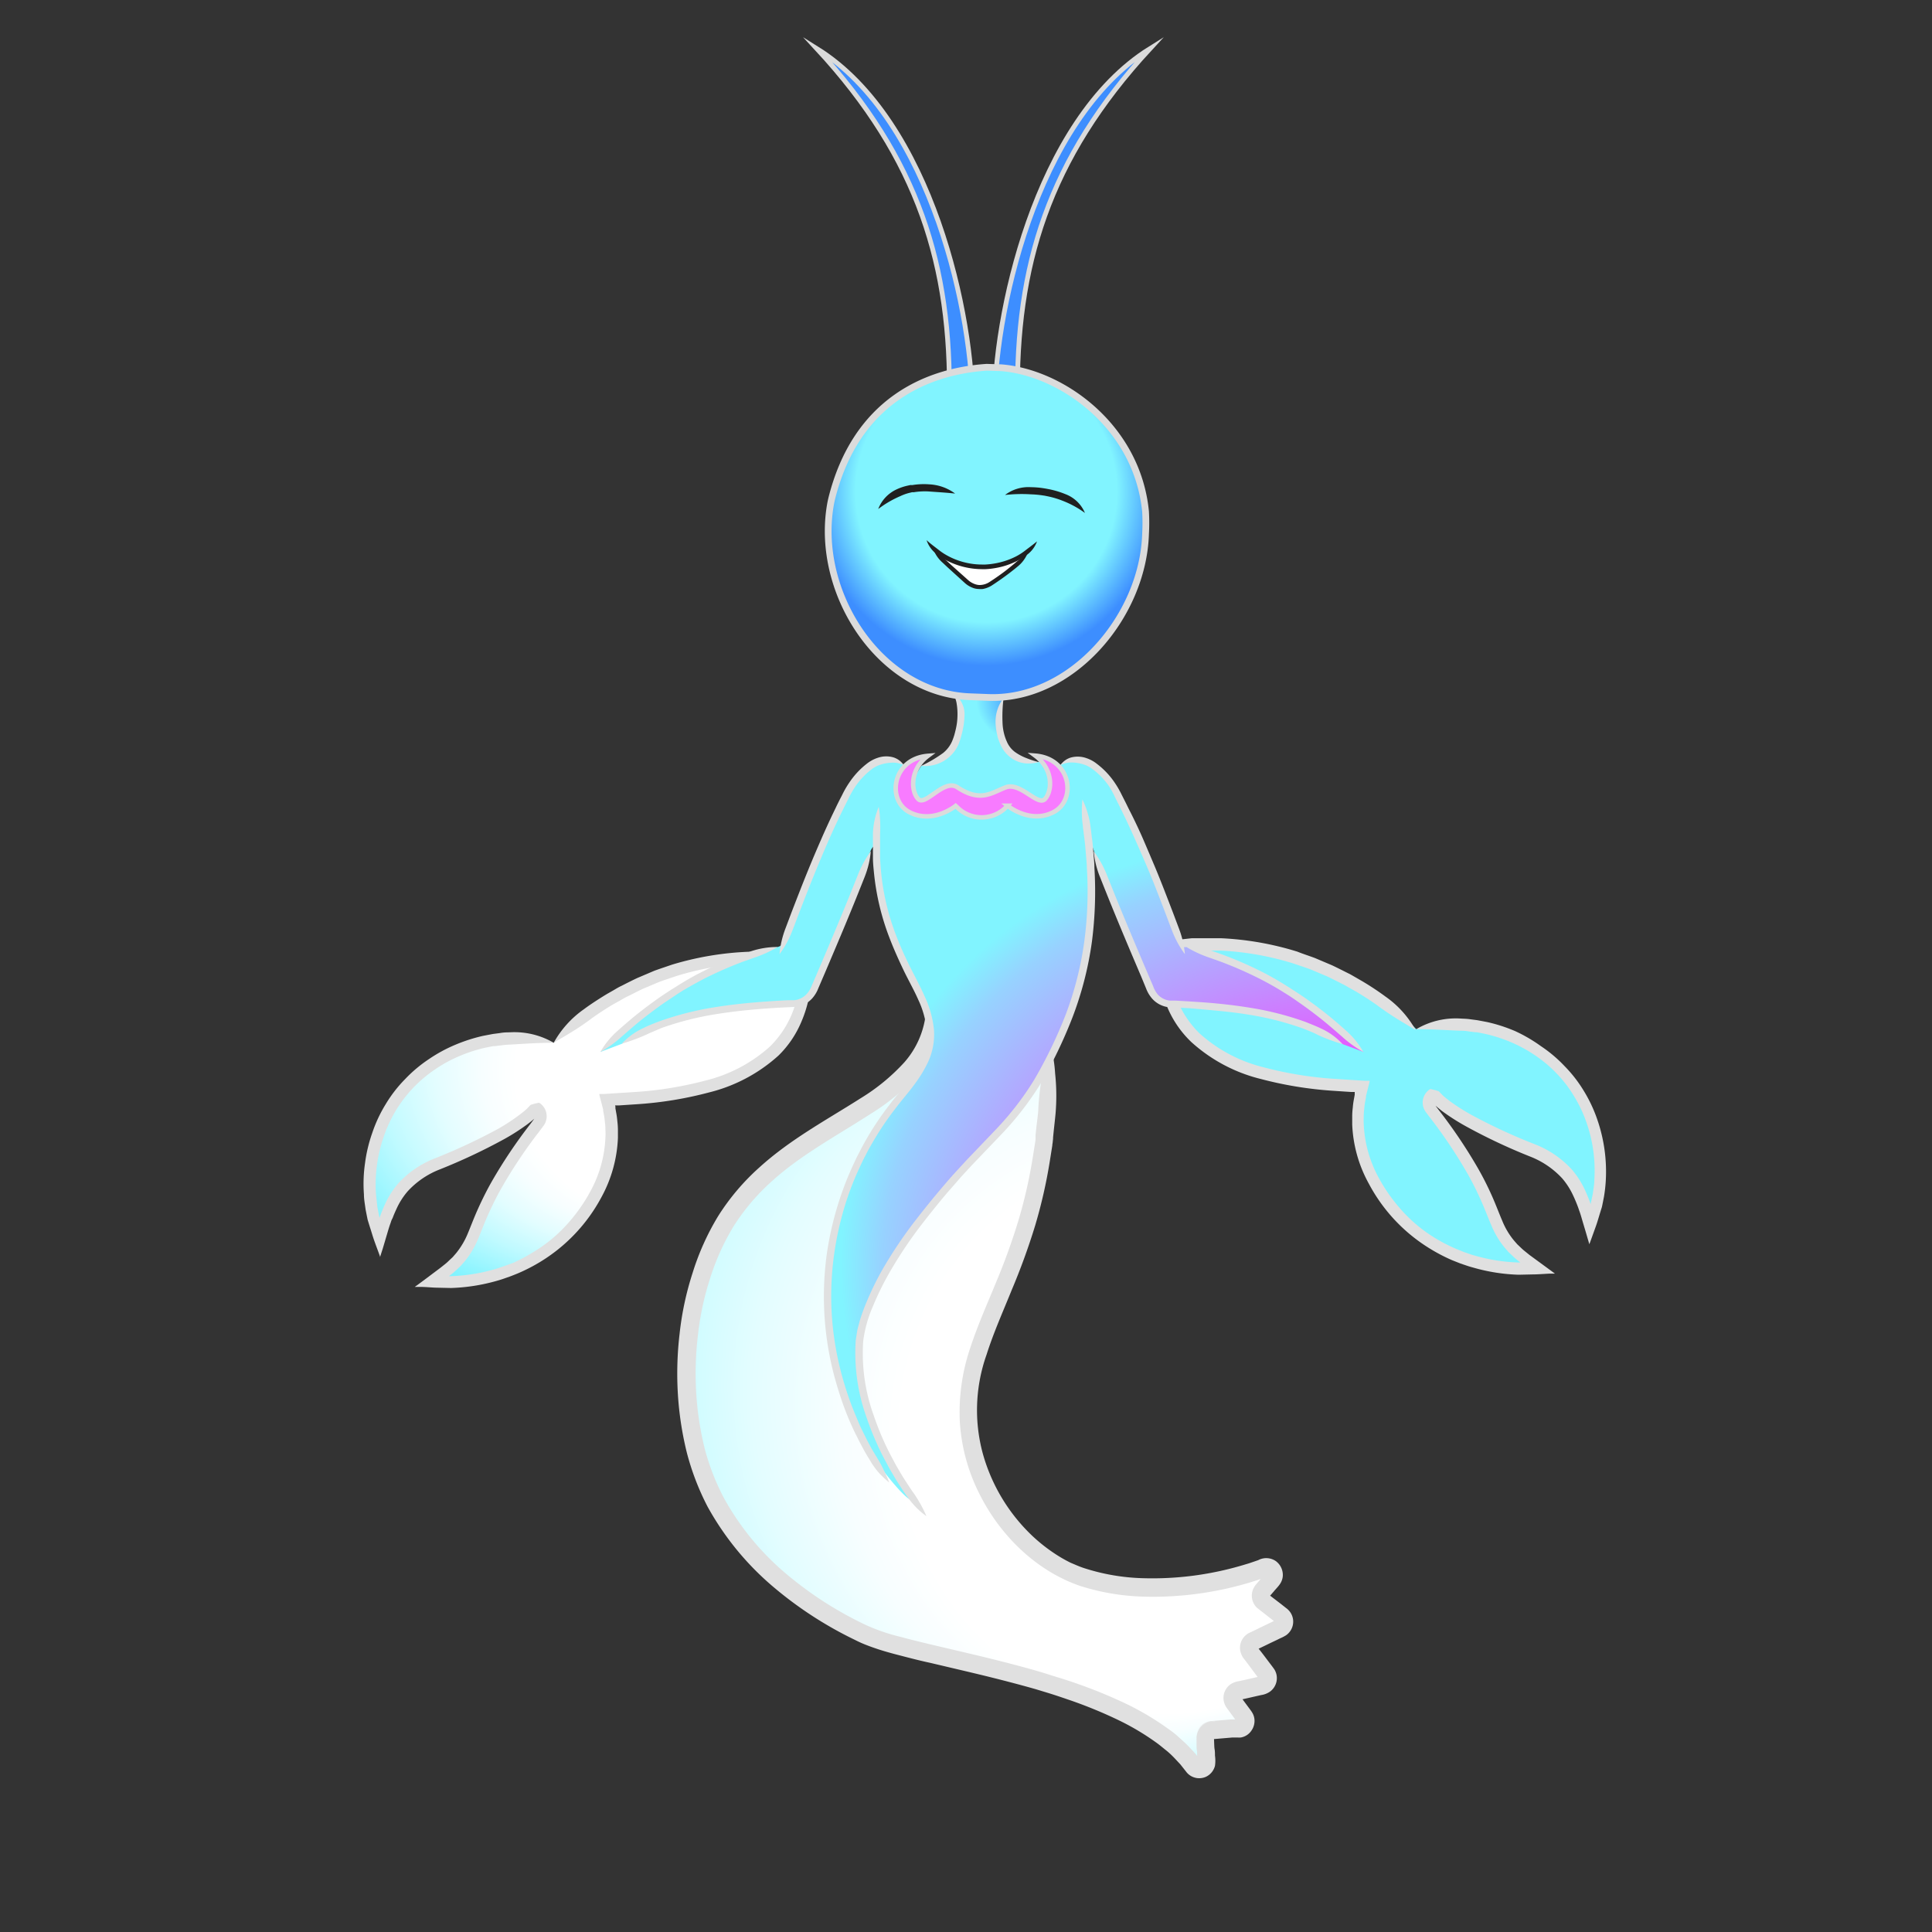 <svg xmlns="http://www.w3.org/2000/svg" xmlns:xlink="http://www.w3.org/1999/xlink" viewBox="0 0 300 300"><rect x="0" y="0" width="300" height="300" fill="#333333" stroke="none"/><defs><style>.cls-1{fill:url(#radial-gradient);}.cls-2{fill:url(#radial-gradient-2);}.cls-3{fill:#e0e0e0;}.cls-4{fill:#f87bff;stroke-width:0.7px;}.cls-11,.cls-12,.cls-4,.cls-5{stroke:#dbdbdb;stroke-miterlimit:10;}.cls-5{stroke-width:1.05px;fill:url(#radial-gradient-3);}.cls-6{fill:#fff;}.cls-7{fill:#202020;}.cls-8{fill:url(#New_Gradient_Swatch_13);}.cls-9{fill:url(#New_Gradient_Swatch_13-2);}.cls-10{fill:url(#New_Gradient_Swatch_13-3);}.cls-11,.cls-12{stroke-width:0.74px;}.cls-11{fill:url(#radial-gradient-4);}.cls-12{fill:url(#radial-gradient-5);}</style><radialGradient id="radial-gradient" cx="59.06" cy="58.08" fx="68.408" r="17.05" gradientTransform="translate(0 -6.01)" gradientUnits="userSpaceOnUse"><stop offset="0.11" stop-color="#3d8eff"/><stop offset="0.16" stop-color="#459aff"/><stop offset="0.24" stop-color="#59b9ff"/><stop offset="0.36" stop-color="#7bebff"/><stop offset="0.38" stop-color="#81f4ff"/></radialGradient><radialGradient id="radial-gradient-2" cx="61.55" cy="118.61" fx="157.325" fy="181.791" r="114.74" gradientTransform="translate(0 -6.01)" gradientUnits="userSpaceOnUse"><stop offset="0.31" stop-color="#ff30ff"/><stop offset="0.33" stop-color="#f73cff"/><stop offset="0.39" stop-color="#e45bff"/><stop offset="0.45" stop-color="#c38dff"/><stop offset="0.54" stop-color="#97d2ff"/><stop offset="0.57" stop-color="#81f4ff"/></radialGradient><radialGradient id="radial-gradient-3" cx="59.93" cy="25.86" r="27.02" gradientTransform="translate(0 -6.01)" gradientUnits="userSpaceOnUse"><stop offset="0.75" stop-color="#81f4ff"/><stop offset="1" stop-color="#3d8eff"/></radialGradient><radialGradient id="New_Gradient_Swatch_13" cx="427.2" cy="-852.97" fx="459.328" fy="-832.26" r="43.27" gradientTransform="matrix(0.99, -0.07, 0.08, 0.99, -324.69, 889.33)" gradientUnits="userSpaceOnUse"><stop offset="0.52" stop-color="#fff"/><stop offset="0.59" stop-color="#f7feff"/><stop offset="0.69" stop-color="#e3fdff"/><stop offset="0.81" stop-color="#c1faff"/><stop offset="0.95" stop-color="#92f5ff"/><stop offset="1" stop-color="#81f4ff"/></radialGradient><radialGradient id="New_Gradient_Swatch_13-2" cx="23597.62" cy="856.28" fx="23629.745" fy="876.988" r="43.27" gradientTransform="matrix(-0.99, -0.07, -0.08, 0.99, 23650.22, 889.33)" xlink:href="#New_Gradient_Swatch_13"/><radialGradient id="New_Gradient_Swatch_13-3" cx="96.37" cy="298.86" fx="154.843" fy="336.56" r="78.75" gradientTransform="translate(0 -252.87) scale(1 1.05)" xlink:href="#New_Gradient_Swatch_13"/><radialGradient id="radial-gradient-4" cx="-7635.76" cy="-1573.9" fx="-7568.585" fy="-1552.821" r="82.48" gradientTransform="matrix(-0.42, -0.79, 0.14, -0.21, -2945.08, -6361.18)" gradientUnits="userSpaceOnUse"><stop offset="0.49" stop-color="#81f4ff"/><stop offset="0.91" stop-color="#3d8eff"/></radialGradient><radialGradient id="radial-gradient-5" cx="33253.66" cy="1739.75" fx="33320.832" fy="1760.833" r="82.48" gradientTransform="matrix(0.42, -0.79, -0.14, -0.21, -13551.66, 26769.16)" xlink:href="#radial-gradient-4"/><symbol id="Aquatic_female_body_12" data-name="Aquatic_female_body_12" viewBox="0 0 192.99 133.09"><path class="cls-8" d="M29.53,18.82a23.39,23.39,0,0,0-23,6.84,23,23,0,0,0-4,23.48C4.27,43,6,39.86,11.91,37.44c12.9-5.25,14.92-8.51,14.92-8.51a1.53,1.53,0,0,1,.4,2.26C13.91,48.44,20.16,49.64,10.54,55.94c8.18.69,16.53-2.45,21.71-8.16S40,35,37.82,27.68l.38,0c9.6-.52,31.59-1.58,30.41-21.6C44.58,2.29,29.53,18.82,29.53,18.82Z"/><path class="cls-3" d="M29.53,18.82a12.1,12.1,0,0,0-6.85-1.62c-.37,0-.91,0-1.55.12l-1,.13-.28.05-1.31.25a25.73,25.73,0,0,0-4.31,1.39,23.17,23.17,0,0,0-4.11,2.24,21.48,21.48,0,0,0-3.67,3.09,20.67,20.67,0,0,0-3,3.87,21.56,21.56,0,0,0-2.08,4.43A23,23,0,0,0,.23,37.52a22.26,22.26,0,0,0-.17,4.82c0,.8.16,1.59.26,2.38l.23,1.16.06.29a2.53,2.53,0,0,0,.09.34l.31,1c.22.66.39,1.29.64,2s.49,1.34.73,2l.18.5,0,.11s0,.13,0,0l.08-.27L3,50.73c.22-.73.43-1.46.65-2.19.17-.58.34-1.16.53-1.68l.16-.48L4.53,46c.19-.52.41-1,.64-1.5a11.33,11.33,0,0,1,1.68-2.61,13.26,13.26,0,0,1,4.93-3.38,90.71,90.71,0,0,0,10.1-4.75,33.18,33.18,0,0,0,3.65-2.35c.25-.2.5-.38.73-.58l.17-.15.08-.07s0,0,0,0h0s0,0,0,0l-.18.25c-.06.08-.08.11,0,0l-.36.49a77.27,77.27,0,0,0-6.05,9c-.82,1.44-1.52,2.87-2.14,4.24s-1.12,2.72-1.62,3.91a12.2,12.2,0,0,1-1.79,3l-.53.61-.59.55a6,6,0,0,1-.59.53l-.73.58L9.48,55.61l-1.11.82-.28.2-.13.1h.16l.68,0c.88,0,1.8.11,2.56.12l2.22.05a29.15,29.15,0,0,0,7.07-1.1c.72-.2,1.22-.38,1.55-.5l.49-.17s.44-.16,1.27-.5a27.28,27.28,0,0,0,3.45-1.77A26.17,26.17,0,0,0,36.94,42.8a20.93,20.93,0,0,0,2.56-9.19c0-.43,0-.87,0-1.3A11.71,11.71,0,0,0,39.41,31a11.81,11.81,0,0,0-.18-1.33L39.11,29l0-.14v-.11c0-.08-.07-.24-.05-.2l.59,0,2.71-.18a58.19,58.19,0,0,0,11.3-1.84,25,25,0,0,0,10.78-5.73A16,16,0,0,0,68,15.53a18.88,18.88,0,0,0,1.49-6.2c0-.52.06-1.05.06-1.58l0-2.2c0-.11,0-.29,0-.34l-.38,0-.74-.08-1-.11-1.54-.17-1.53-.16-1.54,0c-1,0-2.05,0-3.07,0A47.37,47.37,0,0,0,47.9,6.69c-.92.32-1.85.62-2.75.95L42.52,8.76c-.86.4-1.69.83-2.52,1.25-.42.19-.81.44-1.21.67l-1,.57c-1.65,1-2.95,1.89-3.58,2.37a15.51,15.51,0,0,0-4.68,5.2c2.1-1.28,3.5-2,5.77-3.69.61-.46,1.87-1.32,3.45-2.27l1-.55c.39-.22.76-.46,1.17-.65.8-.39,1.59-.81,2.42-1.2l2.53-1.07c.86-.32,1.75-.6,2.64-.91a45.28,45.28,0,0,1,11.3-2c1,0,2,0,2.95,0l1.47,0,1.48.16,1.48.16.53.06h0V7l0,.74c0,.48,0,1-.06,1.45a15.3,15.3,0,0,1-4.57,10.23,23.23,23.23,0,0,1-10,5.27,57,57,0,0,1-11,1.78l-2.67.17-2,.13-.65,0s-.12,0-.15,0l0,.14.07.29L37,28.37l.14.56.07.28,0,.17.11.6a9.87,9.87,0,0,1,.16,1.2,7.93,7.93,0,0,1,.08,1.19,9.15,9.15,0,0,1,0,1.17,19,19,0,0,1-2.35,8.38,26,26,0,0,1-4.4,5.93,22.86,22.86,0,0,1-4.44,3.47A27.76,27.76,0,0,1,23.23,53L22,53.44l-.45.16c-.31.1-.78.28-1.46.46a27.42,27.42,0,0,1-6.56,1h-.26l.53-.42c.23-.17.44-.38.66-.58l.66-.63.63-.72a14,14,0,0,0,2.06-3.48c.53-1.26,1-2.56,1.61-3.89s1.27-2.7,2.07-4.09a75.3,75.3,0,0,1,5.91-8.8c-.18.23.09-.12.35-.48-.07.09-.05.07,0,0a4.13,4.13,0,0,0,.37-.53c-.11.2-.17.27-.13.22a2.4,2.4,0,0,0,.27-.51,2.48,2.48,0,0,0-.63-2.75,1.48,1.48,0,0,0-.4-.27l-.41.09a7.44,7.44,0,0,0-.88.25l-.57.59-.15.14-.07.06-.15.13c-.19.17-.43.34-.65.52A32.44,32.44,0,0,1,21,32.13,89.74,89.74,0,0,1,11,36.8a15.14,15.14,0,0,0-5.61,3.86,13.62,13.62,0,0,0-1.95,3c-.25.54-.49,1.08-.7,1.64l-.16.41-.11.34h0s0,0,0-.07v-.05l-.1-.46-.21-1.07C2.08,43.68,2,43,1.93,42.22a22.5,22.5,0,0,1,1.21-8.83,20.44,20.44,0,0,1,8-10.46,21.17,21.17,0,0,1,3.79-2.06,23.06,23.06,0,0,1,4-1.29l1.22-.24.25,0,1-.12a13.81,13.81,0,0,1,1.43-.12C25.51,18.94,27.07,18.83,29.53,18.82Z"/><path class="cls-9" d="M163.46,16.71a23.39,23.39,0,0,1,23,6.84,23,23,0,0,1,4,23.48c-1.73-6.15-3.43-9.28-9.38-11.7-12.89-5.26-14.91-8.51-14.91-8.51a1.52,1.52,0,0,0-.41,2.25c13.33,17.26,7.07,18.46,16.7,24.76-8.19.68-16.53-2.45-21.72-8.16s-7.72-12.79-5.57-20.1l-.38,0c-9.6-.52-31.59-1.58-30.4-21.6C148.42.17,163.46,16.71,163.46,16.71Z"/><path class="cls-3" d="M163.46,16.71c2.46,0,4,.12,6.76.24.34,0,.84,0,1.43.11l1,.13c.08,0,.17,0,.26,0l1.21.24a23.91,23.91,0,0,1,4,1.28,21.82,21.82,0,0,1,3.79,2.06,19.82,19.82,0,0,1,3.37,2.84,18.84,18.84,0,0,1,2.71,3.55,20.28,20.28,0,0,1,1.92,4.08,22.5,22.5,0,0,1,1.21,8.83c0,.74-.15,1.46-.24,2.19l-.22,1.06-.1.47v.05c0,.09,0,.08,0,.07h0l-.12-.34-.16-.42c-.21-.55-.45-1.1-.7-1.64a13.44,13.44,0,0,0-1.95-3,15.25,15.25,0,0,0-5.6-3.87A87.23,87.23,0,0,1,172,30a31.66,31.66,0,0,1-3.45-2.21c-.22-.19-.45-.35-.65-.52l-.15-.13-.07-.06-.15-.14-.57-.59a6.94,6.94,0,0,0-.88-.25l-.41-.1a1.51,1.51,0,0,0-.39.27,2.47,2.47,0,0,0-.64,2.75,3.53,3.53,0,0,0,.28.52s0,0-.14-.23a3.84,3.84,0,0,0,.37.54c.06.09.08.11,0,0,.27.35.53.71.36.47a77.52,77.52,0,0,1,5.91,8.81c.79,1.39,1.46,2.76,2.06,4.09s1.08,2.63,1.62,3.89a13.67,13.67,0,0,0,2.06,3.48l.62.72.67.63a7.09,7.09,0,0,0,.65.58l.53.42h-.26a27.31,27.31,0,0,1-6.56-1,14,14,0,0,1-1.46-.46l-.45-.15-1.18-.48a25.2,25.2,0,0,1-3.22-1.64,23,23,0,0,1-4.44-3.47,26.22,26.22,0,0,1-4.41-5.93,19,19,0,0,1-2.34-8.38,11.42,11.42,0,0,1,0-1.17,9.39,9.39,0,0,1,.08-1.19,9.87,9.87,0,0,1,.16-1.2l.11-.61,0-.16.07-.28.14-.56.28-1.12.07-.28,0-.14s-.1,0-.15,0l-.65,0-2-.13-2.67-.17a56.94,56.94,0,0,1-10.94-1.78,23.12,23.12,0,0,1-10-5.28,15.25,15.25,0,0,1-4.56-10.22c0-.48-.06-1-.07-1.46l0-.73c0-.18,0-.09,0-.11h0l.54,0,1.47-.16,1.48-.17,1.48,0c1,0,2,0,2.94,0a45.28,45.28,0,0,1,11.3,2c.89.31,1.78.59,2.64.91l2.54,1.07c.82.38,1.62.8,2.42,1.2.4.19.78.43,1.16.64l1,.56c1.59.95,2.84,1.81,3.45,2.26,2.27,1.66,3.67,2.42,5.77,3.7a15.51,15.51,0,0,0-4.68-5.2,42.88,42.88,0,0,0-3.58-2.37l-1-.58c-.4-.22-.79-.47-1.21-.67-.83-.41-1.66-.84-2.51-1.24l-2.64-1.12c-.9-.34-1.83-.63-2.75-1a47.2,47.2,0,0,0-11.8-2.08c-1,0-2,0-3.06,0l-1.55,0-1.53.17-1.54.17-1,.1-.75.08-.38.05c-.08,0,0,.23-.05.34l0,2.2c0,.52,0,1.05.07,1.58a19.12,19.12,0,0,0,1.48,6.2,16.07,16.07,0,0,0,3.65,5.23,24.93,24.93,0,0,0,10.77,5.73,59.08,59.08,0,0,0,11.3,1.84l2.71.18.59,0s0,.12,0,.2l0,.07v0l0,.15-.12.67a11.81,11.81,0,0,0-.18,1.33,11.69,11.69,0,0,0-.09,1.31c0,.44,0,.88,0,1.31a20.72,20.72,0,0,0,2.57,9.18,26.2,26.2,0,0,0,9.52,10.12A27.27,27.27,0,0,0,169,52.57l1.26.5.49.17c.33.11.84.3,1.56.49a28.44,28.44,0,0,0,7.06,1.11l2.22-.05c.76,0,1.68-.08,2.56-.12l.68,0H185l-.13-.1-.27-.2-1.12-.82-2.43-1.78-.73-.59a7.08,7.08,0,0,1-.59-.52l-.58-.55-.54-.62a11.65,11.65,0,0,1-1.78-3c-.51-1.19-1-2.52-1.62-3.91s-1.32-2.8-2.15-4.25a79,79,0,0,0-6.05-9l-.36-.48c.07.1,0,.07,0,0a2.46,2.46,0,0,1-.18-.24s0,0,0,0h0s0,0,0,0l.09.07.17.14c.22.2.47.38.72.59a34.2,34.2,0,0,0,3.65,2.34,88.88,88.88,0,0,0,10.1,4.76,13.36,13.36,0,0,1,4.93,3.37,11.39,11.39,0,0,1,1.68,2.62c.23.48.45,1,.64,1.49l.15.39.16.47c.2.53.36,1.11.53,1.69s.44,1.46.65,2.19l.32,1.1.08.27c0,.09,0,0,0,0l.05-.12.18-.49.72-2c.25-.67.43-1.3.64-2l.31-1a2.53,2.53,0,0,0,.09-.34l.06-.29.23-1.17a23.22,23.22,0,0,0,.27-2.37,24.77,24.77,0,0,0-1.31-9.57,22.39,22.39,0,0,0-2.08-4.43,20.82,20.82,0,0,0-3-3.87,21.16,21.16,0,0,0-3.67-3.1A23.77,23.77,0,0,0,178.8,17a24.74,24.74,0,0,0-4.3-1.39l-1.31-.25-.28-.05-1-.13c-.64-.1-1.18-.09-1.55-.12A12.1,12.1,0,0,0,163.46,16.71Z"/><path class="cls-10" d="M106.51,18.51c.49,32-10.92,40.64-12.44,54.66A28.31,28.31,0,0,0,107.84,100c8.08,4.69,21.78,4.07,32.1.24a1.13,1.13,0,0,1,1.16,1.84l-1.52,1.75a1.17,1.17,0,0,0,.16,1.68l2.79,2.16a1.17,1.17,0,0,1-.2,2l-4.23,2a1.16,1.16,0,0,0-.4,1.74l2.51,3.31a1.16,1.16,0,0,1-.63,1.82l-3.77.86a1.15,1.15,0,0,0-.63,1.8l1.6,2.18a1.15,1.15,0,0,1-.78,1.83l-4.29.36a1.12,1.12,0,0,0-1,1.2l.21,3.67a1.08,1.08,0,0,1-1.95.75c-10-13.76-42.63-16.49-51.34-20.62C68.07,106,59.41,99.12,54.54,89.91,48,77.6,48.88,58.47,56.16,46.67c10.37-16.79,32.09-17,32.58-33.59L99.11,2.49Z"/><path class="cls-3" d="M106.51,18.51c-.47,1.84-.83,3.36-1.08,5a46.7,46.7,0,0,0-.65,5.45c0,.78-.21,2.06-.37,3.61l-.06.6,0,.15,0,.45a5.93,5.93,0,0,1-.07.59c-.13.78-.25,1.57-.38,2.36a75.64,75.64,0,0,1-2.2,9.66,99.53,99.53,0,0,1-3.54,9.78c-1.34,3.28-2.84,6.61-4,10.19a31,31,0,0,0-1.57,11.27,28.6,28.6,0,0,0,2.92,11c3.3,6.76,9,12.19,15.67,14.51a35.35,35.35,0,0,0,9.82,1.69,51.67,51.67,0,0,0,9-.51,52.29,52.29,0,0,0,7.88-1.76l.89-.28.55-.19h0l0,0-.53.61-.2.24a2.82,2.82,0,0,0-.55,1,2.6,2.6,0,0,0,.72,2.65l2.1,1.64.5.39h0l-.12-.1.12.1h0l-1.69.81c-1.07.52-1.39.67-.28.14l-1.7.82a2.58,2.58,0,0,0-1.57,2.73,2.9,2.9,0,0,0,.7,1.5l.52.69,1,1.34.49.66,0,0h0l-.75.17-1.45.33-.74.16a3.14,3.14,0,0,0-1.28.49,2.61,2.61,0,0,0-1.08,2.22,2.7,2.7,0,0,0,.36,1.2,6.3,6.3,0,0,0,.37.53l.2.28.74,1,.15.21h-.13l-.47,0-3.18.27a2.48,2.48,0,0,0-1.63.83,2.52,2.52,0,0,0-.54,1c-.1.47-.13.41.07-.21a2.58,2.58,0,0,1,.87-1.11,2.36,2.36,0,0,1,1-.43c.2,0,.42-.06.63-.08l.35,0-.77.06a2.59,2.59,0,0,0-1,.36,2.57,2.57,0,0,0-1.15,1.7,1.8,1.8,0,0,0-.05.52,2.35,2.35,0,0,0,0,.26v.2l0,.52c0,.34,0,.67.06,1s0,.55.05.8h0l-.09-.11a6.08,6.08,0,0,0-.39-.47l-.82-.87c-.54-.58-1.12-1.06-1.66-1.56s-1.12-.92-1.68-1.31a43.42,43.42,0,0,0-6.16-3.68,77.33,77.33,0,0,0-8.49-3.46c-2-.68-3.2-1-3.91-1.25l-.91-.28s-2.75-.84-7.68-2.06c-2.46-.61-5.47-1.31-8.92-2.12-1.72-.41-3.55-.84-5.45-1.36a28.9,28.9,0,0,1-5.68-2,57,57,0,0,1-11.72-7.54,41.62,41.62,0,0,1-9.94-12,36.4,36.4,0,0,1-3-7.73,47.8,47.8,0,0,1-1.3-8.54,50,50,0,0,1,.25-8.89,44.19,44.19,0,0,1,1.87-8.84,36.81,36.81,0,0,1,3.71-8.24,33.5,33.5,0,0,1,5.86-6.9c4.52-4.12,10.05-7.06,15.36-10.49a33.79,33.79,0,0,0,7.42-6.15,16.6,16.6,0,0,0,3.91-8.94l.08-1.05s0,0,0,0-.06,0,.13-.14L91.82,12l3.05-3.12,3-3.07.74-.75c.09-.09.07-.08.07-.08h0l2.12,4.56a38.68,38.68,0,0,0,5.72,9,38.69,38.69,0,0,0-3.13-10.17c-.6-1.32-1.82-4-3.3-7.18L99.92.81,99.7.34,99.59.1s0-.1-.06-.1l-.09.09L98,1.6,95.82,3.79l-3,3.07L89.76,10c-.51.53-1,1-1.55,1.58l-.64.66-.19.2c-.07.06,0,.18,0,.26l0,.57-.09,1.17A13.66,13.66,0,0,1,84,21.83a31.09,31.09,0,0,1-6.8,5.6C72,30.75,66.3,33.78,61.44,38.2a35.53,35.53,0,0,0-6.36,7.51,39.5,39.5,0,0,0-4,8.9,47,47,0,0,0-2,9.37,52.79,52.79,0,0,0-.27,9.39,50.62,50.62,0,0,0,1.39,9.09,40,40,0,0,0,3.21,8.37A44.36,44.36,0,0,0,64,103.62a59.5,59.5,0,0,0,12.3,7.92c.49.25,1,.49,1.58.72s1.07.41,1.58.58c1,.35,2,.63,3,.9,2,.52,3.81,1,5.55,1.37,3.46.82,6.44,1.51,8.88,2.11,4.88,1.21,7.56,2,7.56,2l.89.27c.69.21,1.88.56,3.81,1.23a70,70,0,0,1,8.16,3.32,39.18,39.18,0,0,1,5.73,3.41c.52.36,1,.78,1.52,1.19s1,.87,1.47,1.37l.71.76c.13.13.23.28.34.41l.64.81a2.5,2.5,0,0,0,1.66,1,2.46,2.46,0,0,0,1.88-.47,2.44,2.44,0,0,1-1.73.49,1.77,1.77,0,0,1-.55-.12,1.75,1.75,0,0,0,.48.11,2.46,2.46,0,0,0,1.41-.23,2.6,2.6,0,0,0,1.34-1.67,5.54,5.54,0,0,0,0-1.59c0-.33,0-.67-.06-1s-.06-1-.09-1.57h0l.36,0-.35,0s0,0,0,0h0l2.83-.24.47,0,.35,0a4.07,4.07,0,0,0,.49,0,2.47,2.47,0,0,0,1.61-1,2.63,2.63,0,0,0,.51-1.92,2.47,2.47,0,0,0-.37-1c-.1-.17-.22-.32-.34-.49l-.21-.28-.74-1-.18-.25h0l.68-.15,1.45-.33.75-.17a3.22,3.22,0,0,0,1.39-.54,2.6,2.6,0,0,0,1-2.65,2.76,2.76,0,0,0-.28-.72c-.13-.21-.33-.47-.45-.63l-.5-.66c-.5-.66-1-1.34-1.54-2h0l1.54-.74c-1.11.53-.78.38.28-.14l.93-.44.55-.27.37-.17a6.55,6.55,0,0,0,.58-.32,2.58,2.58,0,0,0,1.11-2.3,2.56,2.56,0,0,0-1-1.86l-.48-.38.47.37a2.64,2.64,0,0,1,.33.31l.09.11a2.53,2.53,0,0,0-.55-.52l-.72-.57-1.72-1.32h0l.06-.06.53-.61c.23-.29.68-.74.94-1.13a2.55,2.55,0,0,0,.44-1.21,2.68,2.68,0,0,0-1.05-2.33,2.62,2.62,0,0,0-2.76-.17l-1.14.39c-.27.1-.55.18-.83.26a49.27,49.27,0,0,1-16,2.15,32.44,32.44,0,0,1-9-1.54c-.74-.23-1.45-.56-2.17-.86a22.1,22.1,0,0,1-2.05-1.15,26,26,0,0,1-3.87-3,27.91,27.91,0,0,1-7.73-12.87,25.77,25.77,0,0,1,.61-15.31c1.06-3.35,2.53-6.63,3.89-10a103.47,103.47,0,0,0,3.64-10,78.1,78.1,0,0,0,2.28-10l.39-2.45c0-.2.06-.4.07-.6l.05-.47,0-.16.06-.61c.16-1.6.33-2.92.37-3.72a32.68,32.68,0,0,0-.11-5.62C107.29,21.89,107,20.33,106.51,18.51Z"/></symbol><symbol id="Aquatic_female_hair_4" data-name="Aquatic_female_hair_4" viewBox="0 0 55.98 60.85"><path class="cls-11" d="M26.28,57.93c.2-14.28-6.22-45-24.17-56.18C18,18.93,23,35.6,22.69,56.24,22.67,57.78,25.93,56.48,26.28,57.93Z"/><path class="cls-12" d="M29.7,57.93c-.21-14.28,6.21-45,24.16-56.18C38,18.93,33,35.6,33.28,56.24,33.31,57.78,30.05,56.48,29.7,57.93Z"/></symbol><symbol id="Aquatic_Female_body2" data-name="Aquatic_Female_body2" viewBox="0 0 118.56 178.94"><path class="cls-1" d="M49.83,62.44c3.85-.81,5.11-2.62,5.73-4.83s.84-5-.86-6.54l4.18-9.62,3.74,10.43A9,9,0,0,0,62.71,59c1,2,3.14,2.84,5.4,2.81L73,63S75.9,77.65,60.66,77.86C38.81,78.16,49.83,62.44,49.83,62.44Z"/><path class="cls-2" d="M91,90.55c11,2.92,19.47,8.27,27.53,16.3l-3.37-1.26C107.9,101,99,99.85,88.53,99.38a3.47,3.47,0,0,1-3-2.08c-1.91-4.42-6.5-15.14-8.87-21.62,0,0-.92-3.05-.63.49,1.15,14-1.77,23.89-7.44,34.1-4.05,7.3-8.9,10.81-14.34,17.16s-10.68,13.12-13.32,21c-1.89,5.67,0,13.34,2.94,20,1.18,2.67,1.34,4.11,4.81,8.16-1.05.1-4.42-4.3-4.42-4.3a44.32,44.32,0,0,1-9-28.16A48.51,48.51,0,0,1,45.54,115c2.34-3,5.15-5.92,5.64-9.67.55-4.15-1.87-8-3.73-11.76a39.85,39.85,0,0,1-4.61-17.54c-.05-2.31-.89-.38-.89-.38-2.37,6.48-7,17.2-8.88,21.62a3.46,3.46,0,0,1-3,2.08c-10.44.47-19.37,1.63-26.67,6.21L0,106.85c8.06-8,16.53-13.38,27.53-16.3a1.49,1.49,0,0,0,1-.81c2.84-7.53,5.95-15.82,9.83-23.19a12.16,12.16,0,0,1,3.7-4.26c1.51-1,3.75-1.23,5.07,0,0,0-3.81,6.39,4.75,6.61,1.8,0,15.43-.67,17.37-.67,4.91,0,2.18-5.94,2.18-5.94,1.32-1.27,3.55-1.07,5.06,0a12.08,12.08,0,0,1,3.71,4.26c4,7.53,7.12,16,10,23.67C90.39,90.71,91,90.55,91,90.55Z"/><path class="cls-3" d="M54.7,51.07a4.5,4.5,0,0,1,.64,1.76,10.05,10.05,0,0,1,.11,2,9.3,9.3,0,0,1-.2,1.64c-.06.34-.28,1.15-.28,1.15a9.3,9.3,0,0,1-.36,1,4.83,4.83,0,0,1-1.38,1.8,20.69,20.69,0,0,1-3.4,2,5.65,5.65,0,0,0,5.8-3.37A10.44,10.44,0,0,0,56,57.93s.25-.87.31-1.25a10.83,10.83,0,0,0,.22-1.82A3.94,3.94,0,0,0,54.7,51.07Z"/><path class="cls-3" d="M62.62,51.88a6,6,0,0,0-1.24,4.06,9.07,9.07,0,0,0,.29,1.84c0,.2.2.67.2.67a5.34,5.34,0,0,0,.24.6,4.89,4.89,0,0,0,1.76,2.19,4.5,4.5,0,0,0,2.2.8,6,6,0,0,0,2-.2,14.4,14.4,0,0,1-1.85-.6,8.18,8.18,0,0,1-1.75-.91,3.86,3.86,0,0,1-1.37-1.73c-.09-.18-.21-.52-.21-.52s-.14-.41-.18-.59a7.9,7.9,0,0,1-.25-1.61A21.9,21.9,0,0,1,62.62,51.88Z"/><path class="cls-4" d="M55.17,68.64s-3.47,2.85-7.12,1-2.72-8.32,2.81-8.77C48,63,48.23,66.4,49.36,67.57s4-3.21,6.09-1.81c3.59,2.36,5.23.87,7.5,0s5,3,6.1,1.81,1.38-4.58-1.51-6.73c5.54.45,6.48,6.88,2.82,8.77s-7.13-1-7.13-1h0a5.38,5.38,0,0,1-7.9.17Z"/><path class="cls-3" d="M43.23,68.78a12,12,0,0,0-.9,4.08c0,.23,0,.58,0,1v.71c0,.32,0,.64,0,1l0,1.12c0,.76.08,1.54.16,2.33a38.47,38.47,0,0,0,2.34,9.93c.63,1.67,1.37,3.33,2.16,5s1.67,3.18,2.37,4.77a14.69,14.69,0,0,1,1.34,4.83,8.91,8.91,0,0,1-.88,4.56c-1.32,2.78-3.4,4.91-4.91,6.93a46.33,46.33,0,0,0-3.39,5c-.73,1.25-1.1,2-1.1,2l-.27.52c-.19.34-.44.85-.74,1.51a48.09,48.09,0,0,0-2.24,5.62,49.89,49.89,0,0,0-2,8.5A48.24,48.24,0,0,0,36.85,159,49.5,49.5,0,0,0,38.64,164c.35.78.68,1.55,1.06,2.29l.55,1.1c.18.33.35.66.53,1,.53,1,1.06,1.8,1.29,2.21a12.61,12.61,0,0,0,1.32,1.75,19.84,19.84,0,0,0,1.47,1.36,18.64,18.64,0,0,0-.8-1.82,15.55,15.55,0,0,0-1-1.88c-.23-.4-.73-1.17-1.26-2.16-.17-.32-.34-.64-.52-1l-.53-1.07c-.37-.72-.69-1.48-1-2.24a47.35,47.35,0,0,1-1.76-4.82,47.88,47.88,0,0,1-2-10.36,47,47,0,0,1,.31-10.07A49.56,49.56,0,0,1,38.2,130a46.2,46.2,0,0,1,2.19-5.49c.29-.64.54-1.14.72-1.47l.26-.51s.36-.71,1.08-1.93a46.12,46.12,0,0,1,3.31-4.89c1.47-2,3.6-4.11,5.05-7.14a10.18,10.18,0,0,0,1-5.11,15.8,15.8,0,0,0-1.43-5.2c-.73-1.66-1.6-3.24-2.39-4.83s-1.5-3.2-2.12-4.83a37.21,37.21,0,0,1-2.27-9.65c-.08-.77-.12-1.53-.16-2.26l0-1.09c0-.32,0-.63,0-.94v-.7c0-.43,0-.77,0-1A20.24,20.24,0,0,0,43.23,68.78Z"/><path class="cls-3" d="M74.86,67.64a17.11,17.11,0,0,0,.07,4.15c0,.23.07.57.12,1,0,.21.06.44.09.7s.08.69.12,1.05.07.81.11,1.23c.06.83.16,1.68.18,2.55a58.5,58.5,0,0,1-.38,11.2A52,52,0,0,1,72.28,101a71.82,71.82,0,0,1-4.94,10.22,46.36,46.36,0,0,1-5.84,7.58l-4.64,4.85-1.71,1.86s-.62.67-1.67,1.9-2.54,3-4.26,5.22a68.68,68.68,0,0,0-5.47,8.1,47.11,47.11,0,0,0-2.47,5.09,29.48,29.48,0,0,0-1,2.78c-.12.49-.28,1-.38,1.48l-.24,1.52a29.52,29.52,0,0,0,1.68,12,45.75,45.75,0,0,0,2.25,5.45c.43.86.88,1.69,1.32,2.51l.7,1.19.34.58.31.48c.63,1,1.14,1.75,1.43,2.12a12,12,0,0,0,2.95,3,21.07,21.07,0,0,0-2-3.6c-.28-.36-.78-1.14-1.39-2.08l-.3-.47-.34-.57-.68-1.16c-.43-.8-.87-1.61-1.29-2.45a44.77,44.77,0,0,1-2.19-5.31,28.26,28.26,0,0,1-1.63-11.57,19.83,19.83,0,0,1,1.55-5.48,44.61,44.61,0,0,1,2.42-4.95,67.56,67.56,0,0,1,5.37-8c1.71-2.2,3.19-4,4.23-5.18S56,126.26,56,126.26l1.69-1.83,4.65-4.86a47.75,47.75,0,0,0,6-7.76,72.75,72.75,0,0,0,5-10.4,53.19,53.19,0,0,0,3-11.74,60.77,60.77,0,0,0,.38-11.41c0-.89-.12-1.75-.18-2.59,0-.42-.08-.84-.11-1.25s-.09-.71-.13-1.06-.06-.49-.08-.71c-.06-.43-.1-.78-.13-1A14,14,0,0,0,74.86,67.64Z"/><path class="cls-3" d="M47.13,62.33a3,3,0,0,0-1.67-1.24,4.07,4.07,0,0,0-2.38.08,5.39,5.39,0,0,0-1.69.91A12.49,12.49,0,0,0,38.67,65a14.77,14.77,0,0,0-1.15,2c-.35.67-.69,1.34-1,2-1.27,2.6-2.21,4.79-2.21,4.79s-.81,1.83-1.78,4.18-2.09,5.24-2.88,7.3l-.9,2.39a14.89,14.89,0,0,0-.93,4,14.91,14.91,0,0,0,2-3.66c.16-.39.44-1.15.91-2.38.79-2.05,1.9-4.93,2.87-7.27s1.76-4.16,1.76-4.16.94-2.17,2.2-4.74c.32-.65.65-1.31,1-2a14.51,14.51,0,0,1,1.07-1.87A11.56,11.56,0,0,1,42.07,63a4.4,4.4,0,0,1,1.37-.74,6.12,6.12,0,0,1,1.89-.33A3.49,3.49,0,0,1,47.13,62.33Z"/><path class="cls-3" d="M27.53,90.55a12.86,12.86,0,0,0-4.13.66l-1.66.59a59.53,59.53,0,0,0-5.86,2.56c-2,1-3.56,2-3.56,2l-.86.54c-.54.32-1.27.81-2.09,1.36-1.62,1.12-3.52,2.57-4.82,3.68-1,.85-1.61,1.4-1.93,1.68A13,13,0,0,0,0,106.85a17.77,17.77,0,0,0,3.36-2.42c.32-.27.92-.81,1.91-1.65,1.28-1.09,3.15-2.52,4.74-3.62.8-.54,1.51-1,2-1.34l.85-.53s1.54-.93,3.49-1.93a61,61,0,0,1,5.74-2.51l1.63-.58A18.75,18.75,0,0,0,27.53,90.55Z"/><path class="cls-3" d="M42,75.68a16.37,16.37,0,0,0-2,3.65c-.24.61-.73,1.83-1.33,3.32-1,2.47-2.21,5.37-3.38,8.14-.59,1.38-1.16,2.74-1.7,4-.27.62-.52,1.22-.77,1.78A3.84,3.84,0,0,1,32,97.89a3,3,0,0,1-1.87.92l-.92,0s-1.37.06-3.49.21-5,.4-8,.89a47.08,47.08,0,0,0-8.61,2.2c-1.08.41-1.95.77-2.37,1a10.6,10.6,0,0,0-3.41,2.45,28,28,0,0,0,3.87-1.43c.41-.2,1.25-.55,2.3-1a46.83,46.83,0,0,1,8.4-2.14c2.95-.48,5.79-.74,7.9-.89s3.47-.2,3.47-.2l1-.06a4.07,4.07,0,0,0,2.59-1.27,5.13,5.13,0,0,0,1-1.64c.25-.57.5-1.17.77-1.79.54-1.25,1.11-2.61,1.7-4,1.18-2.77,2.39-5.68,3.39-8.16.6-1.49,1.09-2.72,1.33-3.33A14.32,14.32,0,0,0,42,75.68Z"/><path class="cls-3" d="M71.43,62.33a3.47,3.47,0,0,1,1.8-.43,6.12,6.12,0,0,1,1.89.33,4.4,4.4,0,0,1,1.37.74A11.32,11.32,0,0,1,79,65.6,13.46,13.46,0,0,1,80,67.47c.35.67.68,1.33,1,2,1.26,2.57,2.2,4.74,2.2,4.74S84,76,85,78.35s2.08,5.22,2.87,7.27c.46,1.23.75,2,.9,2.38a15.27,15.27,0,0,0,2,3.66,14.89,14.89,0,0,0-.93-4l-.9-2.39c-.79-2.06-1.91-5-2.88-7.3s-1.78-4.18-1.78-4.18S83.32,71.55,82,69c-.31-.65-.65-1.32-1-2a14.77,14.77,0,0,0-1.15-2,12.3,12.3,0,0,0-2.73-2.88,5.28,5.28,0,0,0-1.68-.91,4.07,4.07,0,0,0-2.38-.08A3,3,0,0,0,71.43,62.33Z"/><path class="cls-3" d="M91,90.55a18.5,18.5,0,0,0,3.77,1.72l1.62.58a60,60,0,0,1,5.75,2.51c2,1,3.49,1.93,3.49,1.93l.85.53c.53.32,1.24.8,2,1.34,1.59,1.1,3.46,2.53,4.73,3.62,1,.84,1.6,1.38,1.92,1.65a17.45,17.45,0,0,0,3.36,2.42,13.27,13.27,0,0,0-2.62-3.25c-.32-.28-.92-.83-1.93-1.68-1.3-1.11-3.21-2.56-4.83-3.68-.81-.55-1.54-1-2.08-1.36l-.86-.54s-1.58-1-3.56-2a59.59,59.59,0,0,0-5.87-2.56l-1.66-.59A12.76,12.76,0,0,0,91,90.55Z"/><path class="cls-3" d="M76.61,75.68a14,14,0,0,0,1,4.06c.24.61.73,1.84,1.33,3.33,1,2.48,2.21,5.39,3.38,8.16l1.7,4L84.75,97a5.13,5.13,0,0,0,1,1.64,4.07,4.07,0,0,0,2.58,1.27l1,.06s1.36,0,3.47.2,5,.41,7.9.89a46.83,46.83,0,0,1,8.4,2.14c1,.4,1.89.75,2.3,1a27.94,27.94,0,0,0,3.86,1.43,10.44,10.44,0,0,0-3.4-2.45c-.42-.21-1.29-.57-2.37-1a47.08,47.08,0,0,0-8.61-2.2c-3-.49-5.88-.75-8-.89s-3.5-.21-3.5-.21l-.92,0a3,3,0,0,1-1.87-.92,4.2,4.2,0,0,1-.75-1.33c-.24-.56-.5-1.16-.76-1.78-.54-1.25-1.11-2.61-1.7-4-1.17-2.77-2.38-5.67-3.38-8.14-.6-1.49-1.09-2.71-1.33-3.32A16.37,16.37,0,0,0,76.61,75.68Z"/><path class="cls-5" d="M60,.53C50.67,1.15,39.67,5.8,35.91,21c-.06.25-.12.54-.18.88-2.38,13.73,7.76,29.3,21.69,29.81l2.84.11c12.85.47,24-12.54,24.4-25.39a30.9,30.9,0,0,0,0-3.48C83.36,9.67,71.6,1.33,62.22.6Z"/><path class="cls-6" d="M51.68,28.74c.73,1.21,3.78,3.72,4.94,4.8a3.36,3.36,0,0,0,2.24,1A3.76,3.76,0,0,0,61,33.8c1.66-1.15,4.35-3,5.35-4.46l1.47-1.79c-1.67,2.42-5.13,4-8.64,4s-6.92-1.7-8.51-4.15"/><path class="cls-7" d="M43.15,22.54a16.23,16.23,0,0,1,3.43-2A7.27,7.27,0,0,1,48.13,20l.28-.07.15,0,.14,0a10.73,10.73,0,0,1,2.39-.11c1.64.12,2.58.17,4,.32a7.33,7.33,0,0,0-4-1.43,11.17,11.17,0,0,0-2.64.11l-.15,0a.8.8,0,0,0-.17,0l-.32.07a8.07,8.07,0,0,0-1.76.58A5.53,5.53,0,0,0,43.15,22.54Z"/><path class="cls-7" d="M62.84,20.36a22.93,22.93,0,0,1,4-.1,15.67,15.67,0,0,1,1.67.14l.48.07.44.09a13.53,13.53,0,0,1,2.33.69,15.08,15.08,0,0,1,3.49,1.9,5.33,5.33,0,0,0-3.06-2.93,13.84,13.84,0,0,0-2.54-.76l-.47-.09-.51-.08a13.4,13.4,0,0,0-1.81-.14A6,6,0,0,0,62.84,20.36Z"/><path class="cls-7" d="M50.66,27.38a4.38,4.38,0,0,0,1.54,2.14,7.53,7.53,0,0,0,.92.65,12.15,12.15,0,0,0,6.08,1.71h.62a11.55,11.55,0,0,0,1.51-.17,11.73,11.73,0,0,0,3.5-1.17,10.36,10.36,0,0,0,1.39-.87,4.45,4.45,0,0,0,1.59-2.11c-.71.59-1.19.92-2,1.55a9.38,9.38,0,0,1-1.3.81A11.58,11.58,0,0,1,61.21,31a11.79,11.79,0,0,1-1.42.16H59.2a10.85,10.85,0,0,1-2.31-.26,11.1,11.1,0,0,1-3.4-1.35,8.58,8.58,0,0,1-.87-.6C51.82,28.33,51.35,28,50.66,27.38Z"/><path class="cls-7" d="M51.68,28.74a5.28,5.28,0,0,0,1.49,2.15l.8.75L56.57,34a3.89,3.89,0,0,0,1.47.85,2.71,2.71,0,0,0,.73.11,3.21,3.21,0,0,0,.62,0,4,4,0,0,0,1.37-.53c.94-.61,2-1.36,2.73-1.92s1.06-.83,1.26-1a5.19,5.19,0,0,0,1.59-2.09c-.72.58-1.23.87-2,1.56-.2.17-.58.48-1.23,1s-1.8,1.33-2.66,1.88a2.82,2.82,0,0,1-1.62.48,2.1,2.1,0,0,1-.55-.1,3.16,3.16,0,0,1-1.21-.7l-2.59-2.31-.79-.73C52.88,29.65,52.36,29.34,51.68,28.74Z"/></symbol></defs><g id="SEA_1"><use width="192.99" height="133.09" transform="translate(56.45 143.1)" xlink:href="#Aquatic_female_body_12"/><use width="55.98" height="60.85" transform="translate(124.72 5.79)" xlink:href="#Aquatic_female_hair_4"/><use width="118.56" height="178.94" transform="translate(93.22 56.5)" xlink:href="#Aquatic_Female_body2"/></g></svg>